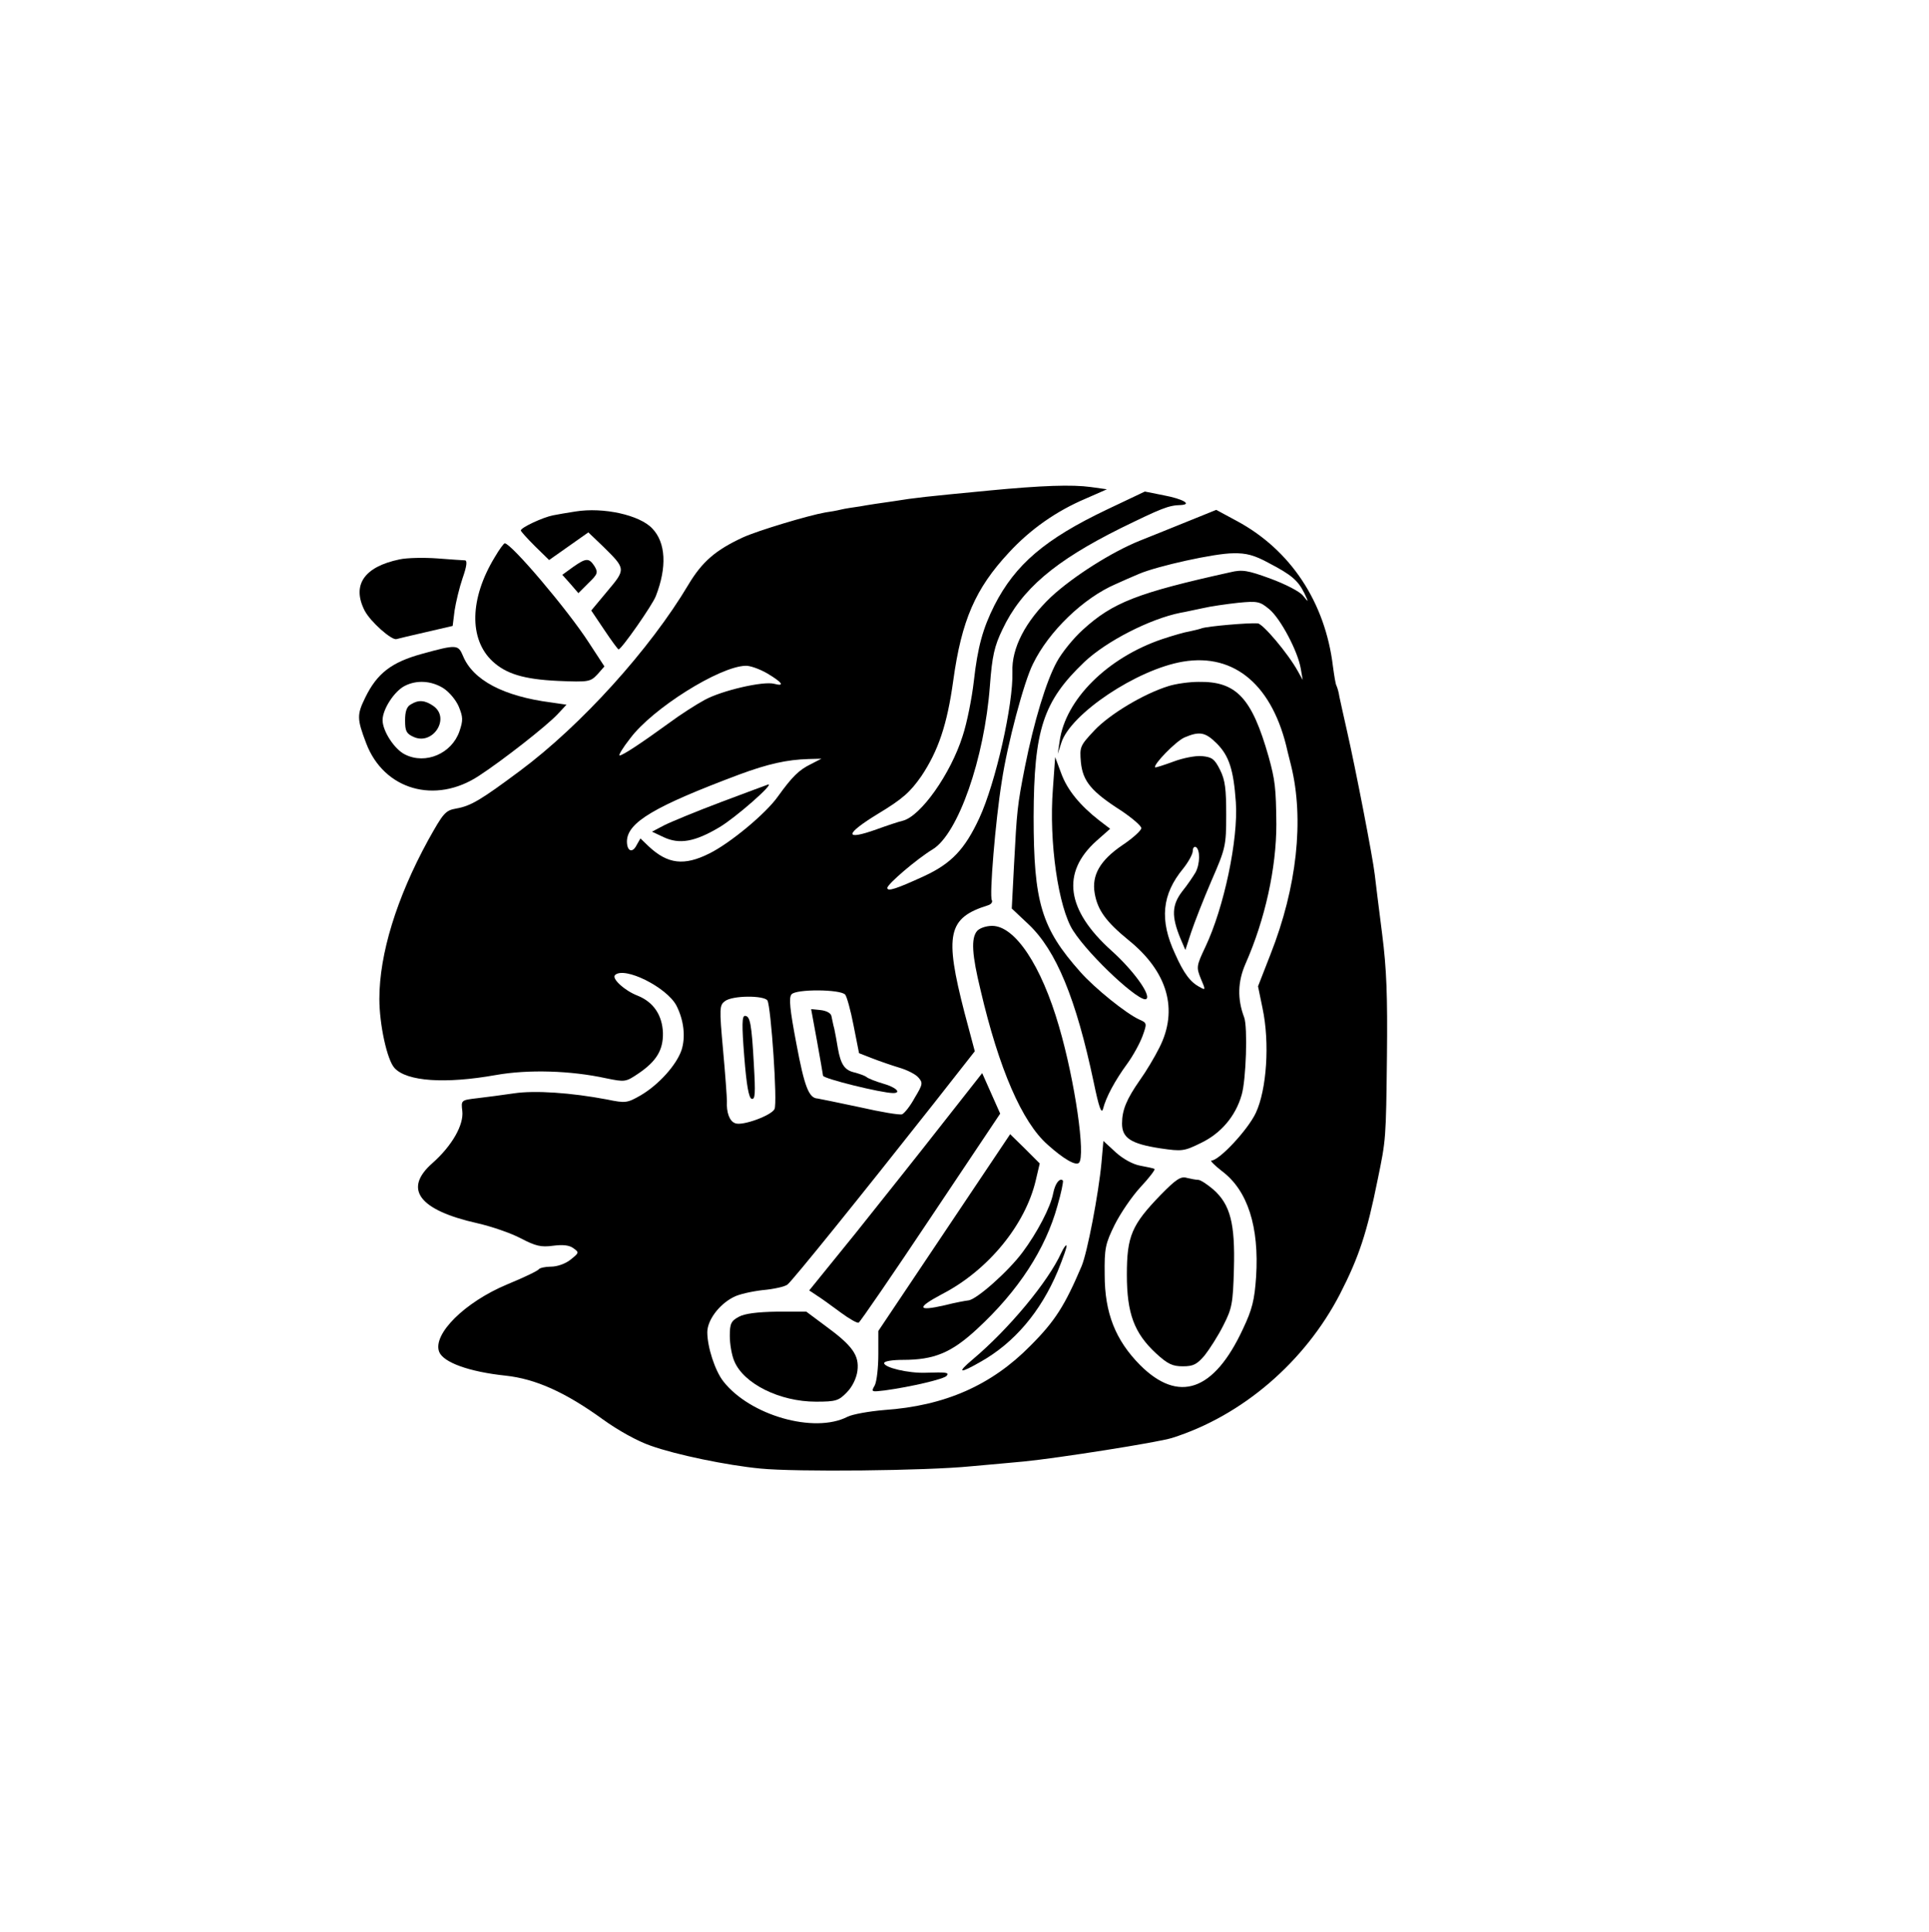 <?xml version="1.0" standalone="no"?>
<!DOCTYPE svg PUBLIC "-//W3C//DTD SVG 20010904//EN"
 "http://www.w3.org/TR/2001/REC-SVG-20010904/DTD/svg10.dtd">
<svg version="1.0" xmlns="http://www.w3.org/2000/svg"
 width="600pt" height="601pt" viewBox="0 0 600 601"
 preserveAspectRatio="xMidYMid meet">

<g transform="translate(0,601) scale(0.1,-0.1)"
fill="#000000" stroke="none">
<path d="M3075 4484 c-198 -19 -227 -22 -295 -33 -36 -5 -83 -12 -104 -16 -21
-3 -48 -7 -60 -10 -12 -3 -34 -7 -49 -9 -52 -9 -212 -57 -257 -78 -84 -39
-126 -75 -169 -147 -119 -200 -333 -437 -524 -579 -121 -90 -152 -109 -198
-117 -34 -6 -40 -14 -87 -98 -99 -181 -152 -355 -152 -494 0 -80 24 -190 47
-215 38 -42 158 -50 315 -22 101 18 233 14 343 -10 59 -12 61 -12 101 15 56
38 77 73 76 126 -2 55 -29 96 -79 116 -41 16 -81 53 -70 64 29 28 161 -38 191
-95 23 -45 29 -97 16 -138 -16 -47 -71 -108 -127 -141 -42 -24 -47 -25 -105
-13 -111 21 -224 29 -290 19 -35 -5 -86 -12 -113 -15 -51 -6 -51 -6 -47 -40 5
-43 -32 -108 -93 -162 -91 -80 -43 -146 140 -187 44 -10 105 -31 135 -47 46
-24 63 -28 100 -23 31 4 51 2 64 -8 18 -13 17 -14 -9 -35 -16 -13 -42 -22 -61
-22 -18 0 -35 -4 -38 -8 -3 -5 -47 -26 -98 -47 -132 -55 -233 -155 -212 -210
13 -33 93 -62 206 -74 94 -10 187 -52 303 -136 47 -34 108 -68 149 -82 78 -28
237 -61 341 -71 109 -11 516 -7 655 7 69 6 143 13 165 15 103 10 415 59 460
73 219 69 414 237 523 448 59 115 84 191 117 355 26 126 26 125 29 385 2 187
-1 271 -15 380 -10 77 -20 160 -23 185 -6 53 -60 331 -86 445 -10 45 -21 93
-24 108 -2 15 -7 30 -9 34 -3 5 -7 31 -11 60 -24 200 -132 363 -300 453 l-63
34 -94 -38 c-52 -21 -116 -47 -144 -58 -87 -35 -207 -111 -276 -175 -79 -75
-123 -159 -120 -233 3 -100 -52 -345 -103 -455 -45 -97 -87 -141 -171 -180
-87 -40 -115 -49 -115 -37 0 12 93 91 141 120 79 48 161 282 178 509 7 93 14
123 39 175 59 125 163 213 368 315 127 62 148 71 187 72 36 2 6 19 -52 30
l-60 12 -118 -56 c-193 -92 -285 -171 -350 -298 -36 -72 -52 -129 -64 -236 -6
-52 -21 -129 -35 -171 -37 -117 -130 -249 -186 -263 -13 -3 -49 -15 -82 -27
-101 -36 -99 -15 4 48 78 47 101 68 136 118 52 78 80 159 99 297 26 188 69
286 172 397 67 73 148 130 240 169 l66 29 -50 7 c-59 8 -150 5 -318 -11z m871
-225 c71 -37 91 -54 111 -94 14 -30 14 -30 -4 -8 -10 13 -55 36 -101 53 -71
26 -88 29 -125 20 -289 -64 -366 -94 -459 -179 -30 -27 -66 -72 -81 -100 -33
-60 -71 -186 -99 -326 -24 -122 -25 -136 -34 -306 l-7 -135 52 -49 c86 -81
148 -231 203 -492 16 -77 24 -100 29 -82 9 36 37 88 75 140 19 26 40 65 48 87
14 39 14 40 -11 51 -41 19 -138 97 -183 148 -121 136 -145 216 -145 483 1 270
29 358 158 481 69 65 204 134 299 153 13 2 43 9 68 14 25 6 75 13 111 17 61 6
68 4 97 -20 35 -29 89 -131 98 -185 l6 -35 -15 27 c-31 56 -109 148 -125 149
-32 2 -154 -9 -173 -15 -8 -3 -25 -7 -39 -10 -14 -2 -52 -13 -85 -24 -171 -58
-301 -188 -319 -317 l-6 -40 11 34 c28 90 235 229 379 253 161 27 280 -75 325
-280 3 -12 8 -32 11 -44 41 -167 18 -378 -64 -586 l-39 -100 14 -68 c23 -108
13 -254 -21 -326 -25 -53 -114 -148 -138 -148 -5 0 10 -15 33 -33 80 -60 116
-173 106 -329 -5 -72 -12 -101 -41 -162 -90 -194 -200 -232 -320 -112 -76 77
-110 161 -110 281 -1 82 2 96 31 155 18 36 54 89 81 118 27 29 46 54 43 56 -3
2 -23 6 -44 10 -23 4 -54 21 -77 42 l-38 35 -6 -68 c-9 -96 -44 -280 -62 -322
-52 -122 -82 -170 -159 -247 -121 -123 -266 -187 -455 -200 -47 -4 -98 -13
-114 -21 -103 -53 -303 4 -386 110 -26 33 -50 107 -50 153 0 37 36 86 81 109
16 9 57 18 91 22 35 3 69 11 77 17 15 11 227 274 455 563 l128 163 -32 120
c-63 244 -52 295 73 334 10 3 15 10 12 16 -8 13 11 246 31 370 17 114 69 310
97 365 49 101 157 205 257 248 19 9 52 23 73 32 56 24 235 64 293 64 40 1 66
-6 110 -30z m-1559 -344 c47 -28 55 -41 21 -32 -34 9 -163 -21 -216 -50 -26
-14 -76 -46 -111 -72 -84 -61 -144 -101 -154 -101 -4 0 10 24 33 53 69 93 278
224 359 226 13 1 44 -10 68 -24z m135 -282 c-37 -18 -58 -39 -102 -100 -37
-53 -149 -146 -214 -178 -78 -39 -129 -33 -188 22 l-26 25 -12 -21 c-13 -26
-30 -19 -30 12 1 59 86 109 350 208 89 33 148 46 215 48 l40 1 -33 -17z m107
-717 c5 -6 17 -49 26 -96 l17 -86 41 -16 c23 -9 61 -22 84 -29 24 -7 50 -20
59 -30 15 -17 15 -21 -11 -64 -14 -26 -32 -48 -39 -51 -7 -3 -66 7 -132 22
-65 14 -125 26 -131 27 -27 1 -41 37 -66 171 -20 105 -24 143 -15 153 14 17
153 16 167 -1z m-242 -18 c11 -18 32 -320 22 -338 -10 -20 -100 -53 -122 -44
-18 6 -28 34 -26 69 0 11 -5 83 -12 159 -12 132 -11 139 6 152 24 18 121 18
132 2z"/>
<path d="M3635 3876 c-78 -24 -184 -88 -231 -138 -45 -48 -46 -51 -42 -99 6
-59 32 -91 126 -151 34 -23 62 -47 62 -54 0 -7 -26 -31 -59 -53 -69 -47 -96
-93 -86 -150 9 -52 35 -88 106 -146 121 -98 155 -216 95 -334 -15 -30 -42 -75
-60 -100 -42 -60 -56 -94 -56 -136 0 -45 28 -63 119 -77 68 -10 74 -9 127 17
62 30 107 83 126 149 14 47 19 211 8 241 -22 58 -20 112 4 167 61 138 96 298
96 434 -1 113 -4 138 -24 210 -52 183 -100 235 -218 233 -29 0 -71 -6 -93 -13z
m150 -179 c38 -38 52 -82 59 -182 8 -116 -37 -329 -95 -451 -28 -59 -28 -63
-14 -98 15 -35 15 -37 -2 -27 -30 15 -51 43 -78 104 -49 105 -41 185 25 265
16 20 30 45 30 55 0 10 5 15 10 12 13 -8 13 -51 -1 -78 -7 -12 -25 -39 -42
-60 -32 -42 -34 -77 -5 -147 l15 -35 18 55 c10 30 38 102 63 160 44 101 46
109 46 205 0 80 -3 108 -19 140 -17 34 -25 40 -56 43 -20 2 -60 -6 -89 -17
-30 -11 -55 -19 -57 -18 -7 8 64 81 91 93 47 20 65 17 101 -19z"/>
<path d="M3275 3557 c-13 -166 17 -371 63 -442 52 -81 212 -229 228 -212 14
13 -42 90 -109 150 -140 126 -157 242 -47 341 l43 38 -34 26 c-59 46 -99 94
-118 146 l-19 51 -7 -98z"/>
<path d="M3039 3114 c-19 -23 -16 -73 11 -184 57 -244 129 -411 209 -481 49
-44 87 -66 97 -56 21 21 -12 253 -62 424 -55 190 -137 313 -208 313 -19 0 -39
-7 -47 -16z"/>
<path d="M2930 2513 c-68 -87 -189 -239 -268 -338 l-145 -179 24 -16 c13 -8
46 -32 73 -52 27 -20 53 -35 57 -32 5 3 106 150 224 327 l216 323 -28 63 -28
63 -125 -159z"/>
<path d="M2937 2176 l-205 -306 0 -73 c0 -41 -5 -84 -11 -96 -12 -21 -11 -21
31 -16 81 11 188 36 193 46 7 10 -1 11 -66 9 -53 -2 -129 16 -129 30 0 6 26
10 58 10 98 0 151 22 231 96 129 119 213 249 250 383 12 41 19 76 17 79 -10 9
-24 -9 -30 -39 -8 -44 -51 -125 -96 -185 -44 -59 -143 -147 -168 -149 -9 -1
-42 -7 -73 -15 -87 -20 -89 -8 -8 35 143 74 259 216 291 355 l12 51 -46 46
-46 45 -205 -306z"/>
<path d="M3610 2293 c-90 -93 -105 -128 -105 -248 0 -121 23 -182 91 -245 36
-33 51 -40 83 -40 33 0 44 6 68 34 15 19 42 61 58 93 27 53 30 68 33 175 4
142 -11 201 -64 248 -19 16 -40 30 -47 30 -7 0 -22 3 -35 6 -19 6 -34 -4 -82
-53z"/>
<path d="M3301 2113 c-41 -90 -163 -237 -276 -332 -50 -42 -41 -45 25 -7 105
59 187 156 240 282 17 42 30 78 27 80 -2 2 -9 -8 -16 -23z"/>
<path d="M2298 1914 c-24 -13 -28 -21 -28 -60 0 -24 6 -60 14 -78 29 -70 141
-126 254 -126 62 0 71 3 96 29 17 17 30 44 33 67 6 48 -15 78 -100 140 l-59
44 -92 0 c-61 -1 -100 -6 -118 -16z"/>
<path d="M2245 3516 c-77 -29 -157 -62 -179 -73 l-38 -20 36 -17 c49 -23 97
-15 174 31 49 29 169 134 152 133 -3 -1 -68 -25 -145 -54z"/>
<path d="M2541 2773 c10 -54 18 -103 19 -109 0 -9 182 -54 218 -54 27 0 9 18
-30 29 -24 7 -47 16 -53 21 -5 4 -22 10 -37 14 -31 7 -43 25 -52 76 -3 19 -8
46 -11 60 -4 14 -7 32 -9 40 -2 9 -16 16 -33 18 l-30 3 18 -98z"/>
<path d="M2315 2723 c7 -89 14 -128 23 -131 11 -3 12 17 7 104 -7 131 -12 154
-28 154 -9 0 -10 -27 -2 -127z"/>
<path d="M1790 4419 c-25 -4 -56 -9 -70 -12 -31 -6 -100 -38 -100 -47 0 -3 20
-25 44 -49 l44 -43 61 43 61 43 46 -44 c71 -70 71 -70 13 -139 l-50 -60 41
-61 c22 -33 42 -60 44 -60 9 0 106 139 116 166 35 90 31 166 -11 210 -39 42
-152 67 -239 53z"/>
<path d="M1539 4277 c-78 -128 -81 -255 -7 -324 42 -39 97 -56 203 -61 96 -4
101 -3 123 20 l22 25 -49 75 c-66 102 -241 308 -261 308 -3 0 -17 -19 -31 -43z"/>
<path d="M1243 4270 c-111 -23 -149 -80 -109 -159 18 -35 84 -93 99 -89 7 2
49 12 93 22 l82 19 6 48 c4 26 15 72 25 101 13 37 15 55 7 55 -6 0 -45 3 -86
6 -41 3 -94 2 -117 -3z"/>
<path d="M1782 4246 l-33 -24 25 -28 25 -29 31 31 c29 28 31 33 19 53 -17 26
-26 26 -67 -3z"/>
<path d="M1312 3976 c-94 -26 -139 -60 -176 -136 -26 -53 -26 -66 3 -142 55
-145 215 -191 351 -101 75 49 209 154 244 191 l28 30 -48 7 c-147 19 -243 69
-274 145 -15 35 -19 36 -128 6z m66 -106 c19 -12 40 -37 49 -58 13 -32 14 -42
2 -77 -24 -69 -105 -104 -169 -72 -33 16 -70 73 -70 107 0 34 37 91 70 107 36
18 80 16 118 -7z"/>
<path d="M1278 3819 c-13 -7 -18 -22 -18 -50 0 -33 4 -41 26 -51 60 -28 116
58 62 96 -26 18 -46 20 -70 5z"/>
</g>
</svg>
